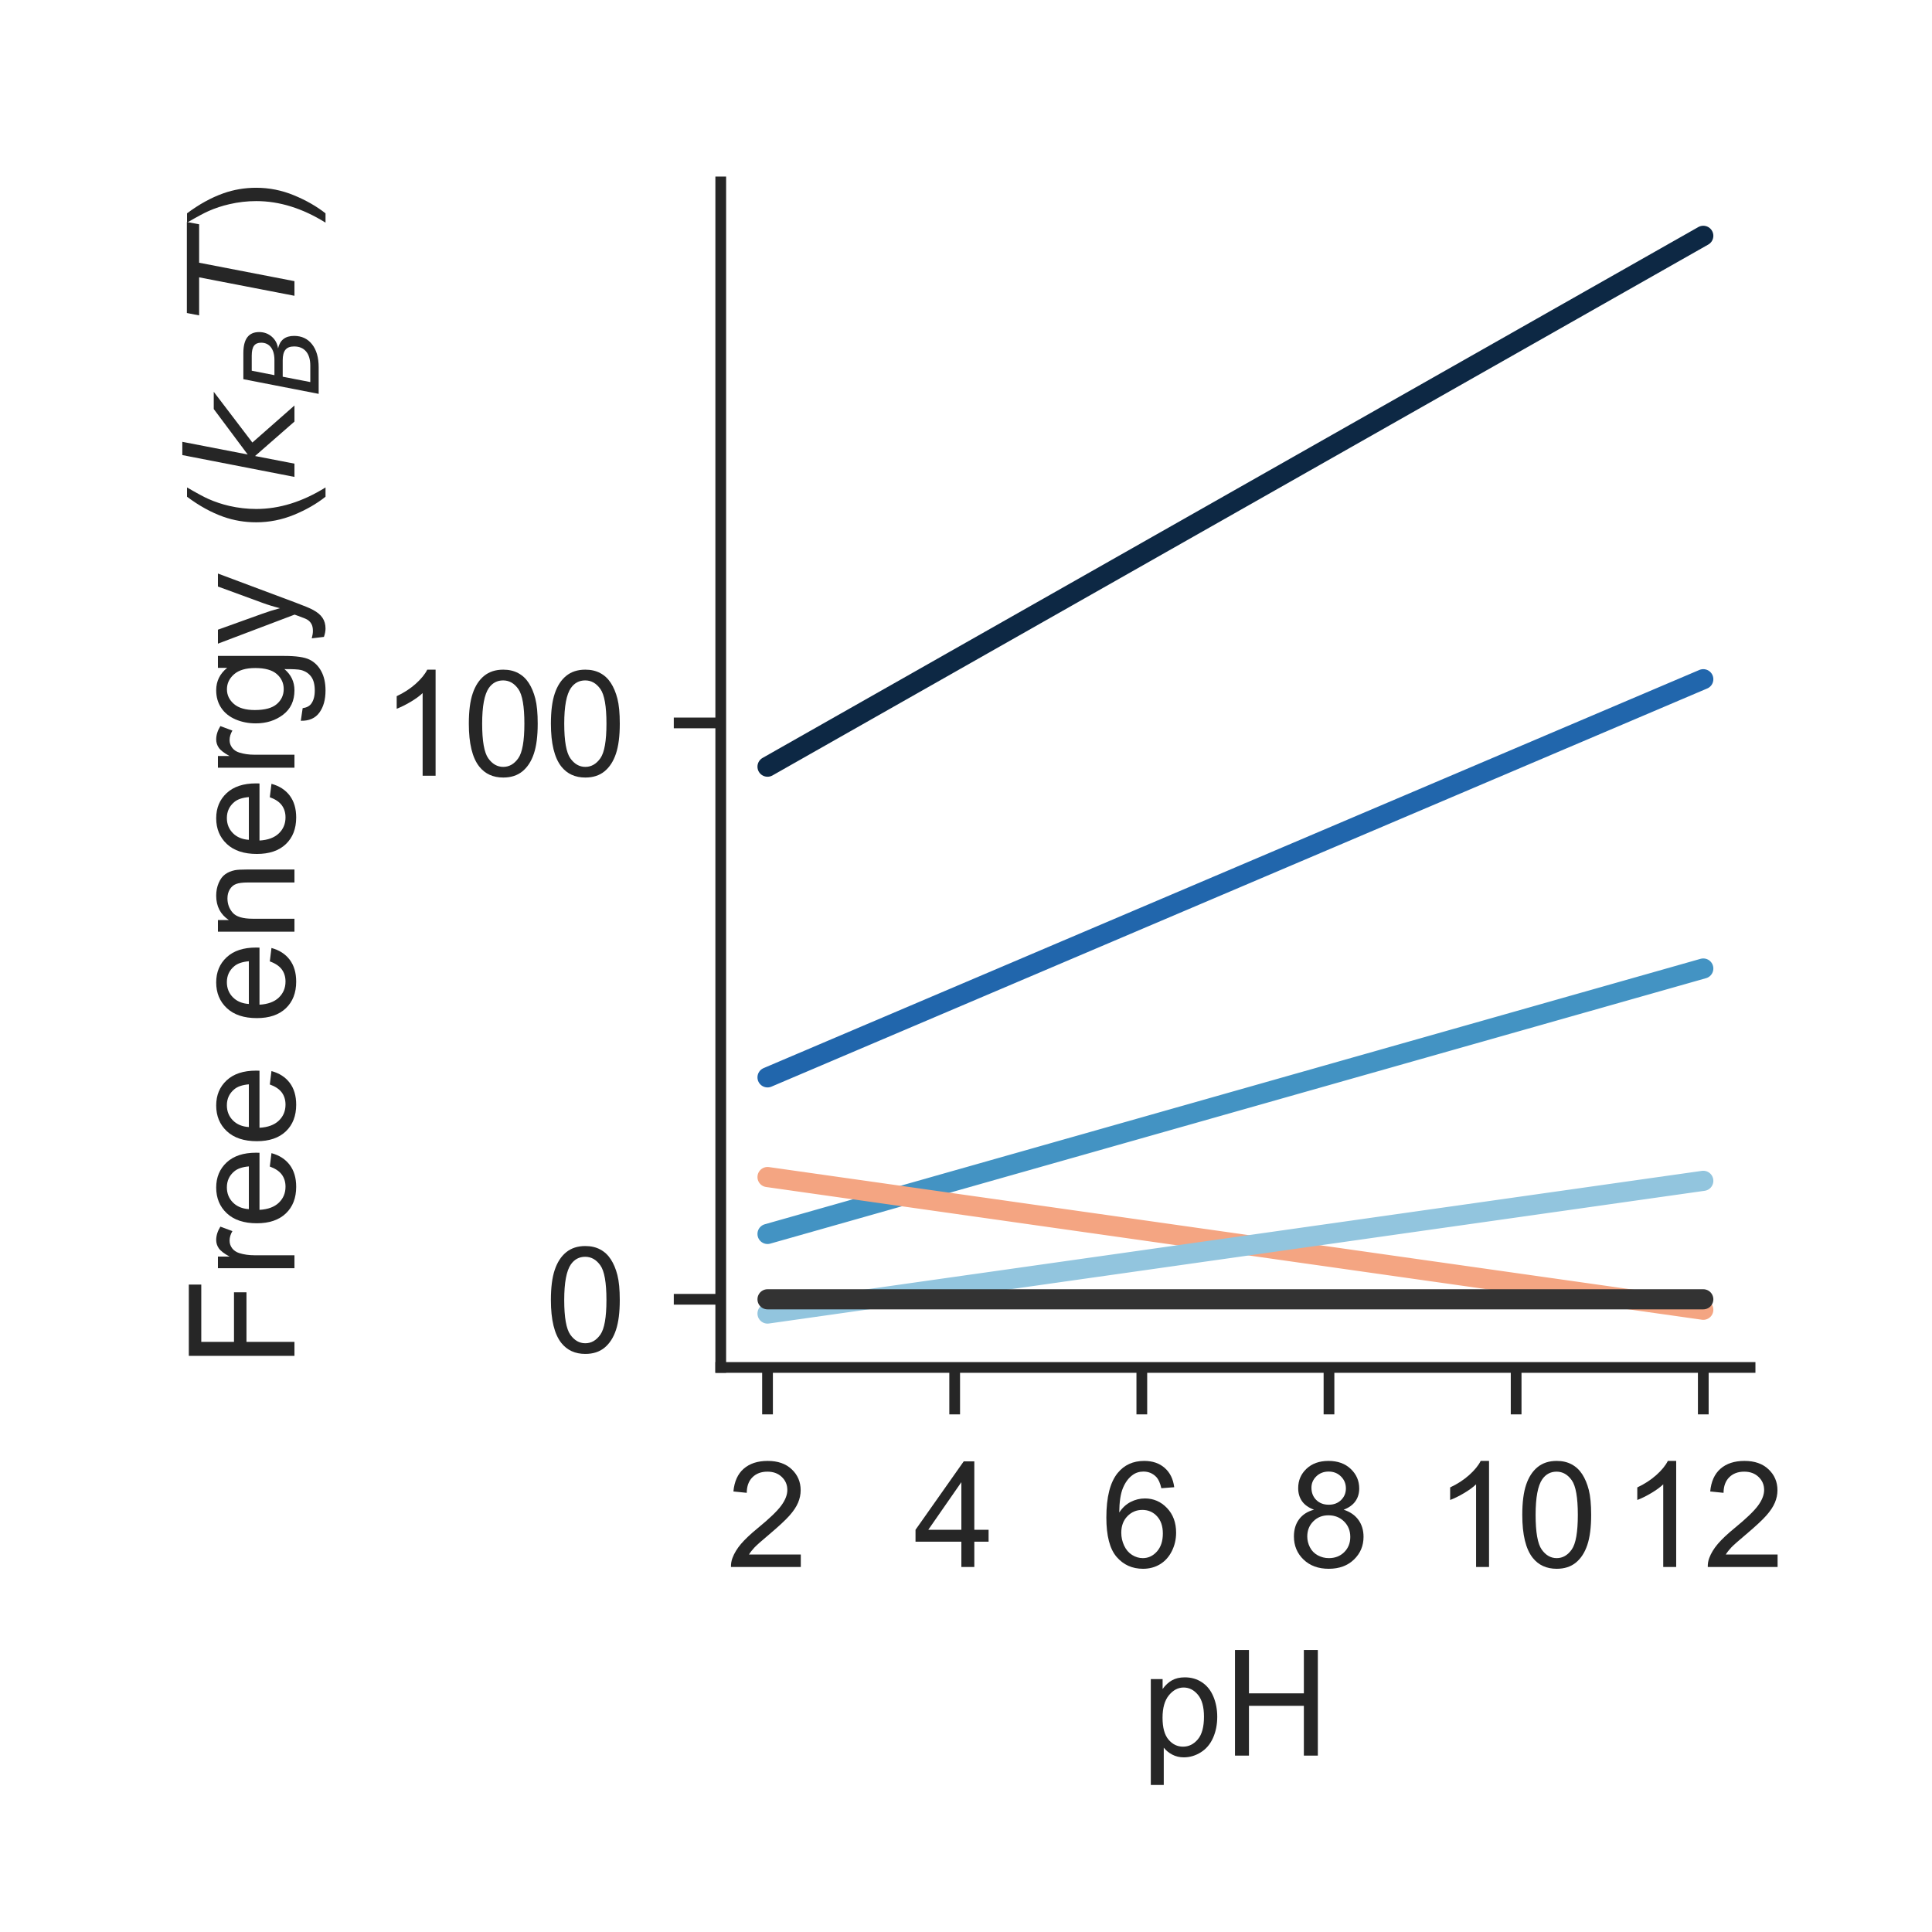 <?xml version="1.0" encoding="utf-8" standalone="no"?>
<!DOCTYPE svg PUBLIC "-//W3C//DTD SVG 1.1//EN"
  "http://www.w3.org/Graphics/SVG/1.1/DTD/svg11.dtd">
<!-- Created with matplotlib (http://matplotlib.org/) -->
<svg height="144pt" version="1.1" viewBox="0 0 144 144" width="144pt" xmlns="http://www.w3.org/2000/svg" xmlns:xlink="http://www.w3.org/1999/xlink">
 <defs>
  <style type="text/css">
*{stroke-linecap:butt;stroke-linejoin:round;}
  </style>
 </defs>
 <g id="figure_1">
  <g id="patch_1">
   <path d="M 0 144 
L 144 144 
L 144 0 
L 0 0 
z
" style="fill:#ffffff;"/>
  </g>
  <g id="axes_1">
   <g id="patch_2">
    <path d="M 53.72 101.92 
L 130.44 101.92 
L 130.44 13.56 
L 53.72 13.56 
z
" style="fill:#ffffff;"/>
   </g>
   <g id="matplotlib.axis_1">
    <g id="xtick_1">
     <g id="line2d_1">
      <defs>
       <path d="M 0 0 
L 0 3.5 
" id="mcc2af1c28d" style="stroke:#262626;stroke-width:0.8;"/>
      </defs>
      <g>
       <use style="fill:#262626;stroke:#262626;stroke-width:0.8;" x="57.207" xlink:href="#mcc2af1c28d" y="101.92"/>
      </g>
     </g>
     <g id="text_1">
      <!-- 2 -->
      <defs>
       <path d="M 50.344 8.453 
L 50.344 0 
L 3.031 0 
Q 2.938 3.172 4.047 6.109 
Q 5.859 10.938 9.828 15.625 
Q 13.812 20.312 21.344 26.469 
Q 33.016 36.031 37.109 41.625 
Q 41.219 47.219 41.219 52.203 
Q 41.219 57.422 37.469 61 
Q 33.734 64.594 27.734 64.594 
Q 21.391 64.594 17.578 60.781 
Q 13.766 56.984 13.719 50.25 
L 4.688 51.172 
Q 5.609 61.281 11.656 66.578 
Q 17.719 71.875 27.938 71.875 
Q 38.234 71.875 44.234 66.156 
Q 50.25 60.453 50.25 52 
Q 50.25 47.703 48.484 43.547 
Q 46.734 39.406 42.656 34.812 
Q 38.578 30.219 29.109 22.219 
Q 21.188 15.578 18.938 13.203 
Q 16.703 10.844 15.234 8.453 
z
" id="ArialMT-32"/>
      </defs>
      <g style="fill:#262626;" transform="translate(54.149 116.794)scale(0.11 -0.11)">
       <use xlink:href="#ArialMT-32"/>
      </g>
     </g>
    </g>
    <g id="xtick_2">
     <g id="line2d_2">
      <g>
       <use style="fill:#262626;stroke:#262626;stroke-width:0.8;" x="71.156" xlink:href="#mcc2af1c28d" y="101.92"/>
      </g>
     </g>
     <g id="text_2">
      <!-- 4 -->
      <defs>
       <path d="M 32.328 0 
L 32.328 17.141 
L 1.266 17.141 
L 1.266 25.203 
L 33.938 71.578 
L 41.109 71.578 
L 41.109 25.203 
L 50.781 25.203 
L 50.781 17.141 
L 41.109 17.141 
L 41.109 0 
z
M 32.328 25.203 
L 32.328 57.469 
L 9.906 25.203 
z
" id="ArialMT-34"/>
      </defs>
      <g style="fill:#262626;" transform="translate(68.098 116.794)scale(0.11 -0.11)">
       <use xlink:href="#ArialMT-34"/>
      </g>
     </g>
    </g>
    <g id="xtick_3">
     <g id="line2d_3">
      <g>
       <use style="fill:#262626;stroke:#262626;stroke-width:0.8;" x="85.105" xlink:href="#mcc2af1c28d" y="101.92"/>
      </g>
     </g>
     <g id="text_3">
      <!-- 6 -->
      <defs>
       <path d="M 49.75 54.047 
L 41.016 53.375 
Q 39.844 58.547 37.703 60.891 
Q 34.125 64.656 28.906 64.656 
Q 24.703 64.656 21.531 62.312 
Q 17.391 59.281 14.984 53.469 
Q 12.594 47.656 12.5 36.922 
Q 15.672 41.75 20.266 44.094 
Q 24.859 46.438 29.891 46.438 
Q 38.672 46.438 44.844 39.969 
Q 51.031 33.5 51.031 23.25 
Q 51.031 16.5 48.125 10.719 
Q 45.219 4.938 40.141 1.859 
Q 35.062 -1.219 28.609 -1.219 
Q 17.625 -1.219 10.688 6.859 
Q 3.766 14.938 3.766 33.5 
Q 3.766 54.25 11.422 63.672 
Q 18.109 71.875 29.438 71.875 
Q 37.891 71.875 43.281 67.141 
Q 48.688 62.406 49.75 54.047 
z
M 13.875 23.188 
Q 13.875 18.656 15.797 14.5 
Q 17.719 10.359 21.188 8.172 
Q 24.656 6 28.469 6 
Q 34.031 6 38.031 10.484 
Q 42.047 14.984 42.047 22.703 
Q 42.047 30.125 38.078 34.391 
Q 34.125 38.672 28.125 38.672 
Q 22.172 38.672 18.016 34.391 
Q 13.875 30.125 13.875 23.188 
z
" id="ArialMT-36"/>
      </defs>
      <g style="fill:#262626;" transform="translate(82.047 116.794)scale(0.11 -0.11)">
       <use xlink:href="#ArialMT-36"/>
      </g>
     </g>
    </g>
    <g id="xtick_4">
     <g id="line2d_4">
      <g>
       <use style="fill:#262626;stroke:#262626;stroke-width:0.8;" x="99.055" xlink:href="#mcc2af1c28d" y="101.92"/>
      </g>
     </g>
     <g id="text_4">
      <!-- 8 -->
      <defs>
       <path d="M 17.672 38.812 
Q 12.203 40.828 9.562 44.531 
Q 6.938 48.25 6.938 53.422 
Q 6.938 61.234 12.547 66.547 
Q 18.172 71.875 27.484 71.875 
Q 36.859 71.875 42.578 66.422 
Q 48.297 60.984 48.297 53.172 
Q 48.297 48.188 45.672 44.5 
Q 43.062 40.828 37.75 38.812 
Q 44.344 36.672 47.781 31.875 
Q 51.219 27.094 51.219 20.453 
Q 51.219 11.281 44.719 5.031 
Q 38.234 -1.219 27.641 -1.219 
Q 17.047 -1.219 10.547 5.047 
Q 4.047 11.328 4.047 20.703 
Q 4.047 27.688 7.594 32.391 
Q 11.141 37.109 17.672 38.812 
z
M 15.922 53.719 
Q 15.922 48.641 19.188 45.406 
Q 22.469 42.188 27.688 42.188 
Q 32.766 42.188 36.016 45.375 
Q 39.266 48.578 39.266 53.219 
Q 39.266 58.062 35.906 61.359 
Q 32.562 64.656 27.594 64.656 
Q 22.562 64.656 19.234 61.422 
Q 15.922 58.203 15.922 53.719 
z
M 13.094 20.656 
Q 13.094 16.891 14.875 13.375 
Q 16.656 9.859 20.172 7.922 
Q 23.688 6 27.734 6 
Q 34.031 6 38.125 10.047 
Q 42.234 14.109 42.234 20.359 
Q 42.234 26.703 38.016 30.859 
Q 33.797 35.016 27.438 35.016 
Q 21.234 35.016 17.156 30.906 
Q 13.094 26.812 13.094 20.656 
z
" id="ArialMT-38"/>
      </defs>
      <g style="fill:#262626;" transform="translate(95.996 116.794)scale(0.11 -0.11)">
       <use xlink:href="#ArialMT-38"/>
      </g>
     </g>
    </g>
    <g id="xtick_5">
     <g id="line2d_5">
      <g>
       <use style="fill:#262626;stroke:#262626;stroke-width:0.8;" x="113.004" xlink:href="#mcc2af1c28d" y="101.92"/>
      </g>
     </g>
     <g id="text_5">
      <!-- 10 -->
      <defs>
       <path d="M 37.25 0 
L 28.469 0 
L 28.469 56 
Q 25.297 52.984 20.141 49.953 
Q 14.984 46.922 10.891 45.406 
L 10.891 53.906 
Q 18.266 57.375 23.781 62.297 
Q 29.297 67.234 31.594 71.875 
L 37.25 71.875 
z
" id="ArialMT-31"/>
       <path d="M 4.156 35.297 
Q 4.156 48 6.766 55.734 
Q 9.375 63.484 14.516 67.672 
Q 19.672 71.875 27.484 71.875 
Q 33.25 71.875 37.594 69.547 
Q 41.938 67.234 44.766 62.859 
Q 47.609 58.5 49.219 52.219 
Q 50.828 45.953 50.828 35.297 
Q 50.828 22.703 48.234 14.969 
Q 45.656 7.234 40.5 3 
Q 35.359 -1.219 27.484 -1.219 
Q 17.141 -1.219 11.234 6.203 
Q 4.156 15.141 4.156 35.297 
z
M 13.188 35.297 
Q 13.188 17.672 17.312 11.828 
Q 21.438 6 27.484 6 
Q 33.547 6 37.672 11.859 
Q 41.797 17.719 41.797 35.297 
Q 41.797 52.984 37.672 58.781 
Q 33.547 64.594 27.391 64.594 
Q 21.344 64.594 17.719 59.469 
Q 13.188 52.938 13.188 35.297 
z
" id="ArialMT-30"/>
      </defs>
      <g style="fill:#262626;" transform="translate(106.887 116.794)scale(0.11 -0.11)">
       <use xlink:href="#ArialMT-31"/>
       <use x="55.615" xlink:href="#ArialMT-30"/>
      </g>
     </g>
    </g>
    <g id="xtick_6">
     <g id="line2d_6">
      <g>
       <use style="fill:#262626;stroke:#262626;stroke-width:0.8;" x="126.953" xlink:href="#mcc2af1c28d" y="101.92"/>
      </g>
     </g>
     <g id="text_6">
      <!-- 12 -->
      <g style="fill:#262626;" transform="translate(120.836 116.794)scale(0.11 -0.11)">
       <use xlink:href="#ArialMT-31"/>
       <use x="55.615" xlink:href="#ArialMT-32"/>
      </g>
     </g>
    </g>
    <g id="text_7">
     <!-- pH -->
     <defs>
      <path d="M 6.594 -19.875 
L 6.594 51.859 
L 14.594 51.859 
L 14.594 45.125 
Q 17.438 49.078 21 51.047 
Q 24.562 53.031 29.641 53.031 
Q 36.281 53.031 41.359 49.609 
Q 46.438 46.188 49.016 39.953 
Q 51.609 33.734 51.609 26.312 
Q 51.609 18.359 48.75 11.984 
Q 45.906 5.609 40.453 2.219 
Q 35.016 -1.172 29 -1.172 
Q 24.609 -1.172 21.109 0.688 
Q 17.625 2.547 15.375 5.375 
L 15.375 -19.875 
z
M 14.547 25.641 
Q 14.547 15.625 18.594 10.844 
Q 22.656 6.062 28.422 6.062 
Q 34.281 6.062 38.453 11.016 
Q 42.625 15.969 42.625 26.375 
Q 42.625 36.281 38.547 41.203 
Q 34.469 46.141 28.812 46.141 
Q 23.188 46.141 18.859 40.891 
Q 14.547 35.641 14.547 25.641 
z
" id="ArialMT-70"/>
      <path d="M 8.016 0 
L 8.016 71.578 
L 17.484 71.578 
L 17.484 42.188 
L 54.688 42.188 
L 54.688 71.578 
L 64.156 71.578 
L 64.156 0 
L 54.688 0 
L 54.688 33.734 
L 17.484 33.734 
L 17.484 0 
z
" id="ArialMT-48"/>
     </defs>
     <g style="fill:#262626;" transform="translate(85.049 130.853)scale(0.11 -0.11)">
      <use xlink:href="#ArialMT-70"/>
      <use x="55.615" xlink:href="#ArialMT-48"/>
     </g>
    </g>
   </g>
   <g id="matplotlib.axis_2">
    <g id="ytick_1">
     <g id="line2d_7">
      <defs>
       <path d="M 0 0 
L -3.5 0 
" id="ma9d6d7f1a0" style="stroke:#262626;stroke-width:0.8;"/>
      </defs>
      <g>
       <use style="fill:#262626;stroke:#262626;stroke-width:0.8;" x="53.72" xlink:href="#ma9d6d7f1a0" y="96.842"/>
      </g>
     </g>
     <g id="text_8">
      <!-- 0 -->
      <g style="fill:#262626;" transform="translate(40.603 100.779)scale(0.11 -0.11)">
       <use xlink:href="#ArialMT-30"/>
      </g>
     </g>
    </g>
    <g id="ytick_2">
     <g id="line2d_8">
      <g>
       <use style="fill:#262626;stroke:#262626;stroke-width:0.8;" x="53.72" xlink:href="#ma9d6d7f1a0" y="53.883"/>
      </g>
     </g>
     <g id="text_9">
      <!-- 100 -->
      <g style="fill:#262626;" transform="translate(28.369 57.819)scale(0.11 -0.11)">
       <use xlink:href="#ArialMT-31"/>
       <use x="55.615" xlink:href="#ArialMT-30"/>
       <use x="111.23" xlink:href="#ArialMT-30"/>
      </g>
     </g>
    </g>
    <g id="text_10">
     <!-- Free energy ($k_B T$) -->
     <defs>
      <path d="M 8.203 0 
L 8.203 71.578 
L 56.5 71.578 
L 56.5 63.141 
L 17.672 63.141 
L 17.672 40.969 
L 51.266 40.969 
L 51.266 32.516 
L 17.672 32.516 
L 17.672 0 
z
" id="ArialMT-46"/>
      <path d="M 6.5 0 
L 6.5 51.859 
L 14.406 51.859 
L 14.406 44 
Q 17.438 49.516 20 51.266 
Q 22.562 53.031 25.641 53.031 
Q 30.078 53.031 34.672 50.203 
L 31.641 42.047 
Q 28.422 43.953 25.203 43.953 
Q 22.312 43.953 20.016 42.219 
Q 17.719 40.484 16.75 37.406 
Q 15.281 32.719 15.281 27.156 
L 15.281 0 
z
" id="ArialMT-72"/>
      <path d="M 42.094 16.703 
L 51.172 15.578 
Q 49.031 7.625 43.219 3.219 
Q 37.406 -1.172 28.375 -1.172 
Q 17 -1.172 10.328 5.828 
Q 3.656 12.844 3.656 25.484 
Q 3.656 38.578 10.391 45.797 
Q 17.141 53.031 27.875 53.031 
Q 38.281 53.031 44.875 45.953 
Q 51.469 38.875 51.469 26.031 
Q 51.469 25.25 51.422 23.688 
L 12.75 23.688 
Q 13.234 15.141 17.578 10.594 
Q 21.922 6.062 28.422 6.062 
Q 33.25 6.062 36.672 8.594 
Q 40.094 11.141 42.094 16.703 
z
M 13.234 30.906 
L 42.188 30.906 
Q 41.609 37.453 38.875 40.719 
Q 34.672 45.797 27.984 45.797 
Q 21.922 45.797 17.797 41.75 
Q 13.672 37.703 13.234 30.906 
z
" id="ArialMT-65"/>
      <path id="ArialMT-20"/>
      <path d="M 6.594 0 
L 6.594 51.859 
L 14.5 51.859 
L 14.5 44.484 
Q 20.219 53.031 31 53.031 
Q 35.688 53.031 39.625 51.344 
Q 43.562 49.656 45.516 46.922 
Q 47.469 44.188 48.25 40.438 
Q 48.734 37.984 48.734 31.891 
L 48.734 0 
L 39.938 0 
L 39.938 31.547 
Q 39.938 36.922 38.906 39.578 
Q 37.891 42.234 35.281 43.812 
Q 32.672 45.406 29.156 45.406 
Q 23.531 45.406 19.453 41.844 
Q 15.375 38.281 15.375 28.328 
L 15.375 0 
z
" id="ArialMT-6e"/>
      <path d="M 4.984 -4.297 
L 13.531 -5.562 
Q 14.062 -9.516 16.5 -11.328 
Q 19.781 -13.766 25.438 -13.766 
Q 31.547 -13.766 34.859 -11.328 
Q 38.188 -8.891 39.359 -4.5 
Q 40.047 -1.812 39.984 6.781 
Q 34.234 0 25.641 0 
Q 14.938 0 9.078 7.719 
Q 3.219 15.438 3.219 26.219 
Q 3.219 33.641 5.906 39.906 
Q 8.594 46.188 13.688 49.609 
Q 18.797 53.031 25.688 53.031 
Q 34.859 53.031 40.828 45.609 
L 40.828 51.859 
L 48.922 51.859 
L 48.922 7.031 
Q 48.922 -5.078 46.453 -10.125 
Q 44 -15.188 38.641 -18.109 
Q 33.297 -21.047 25.484 -21.047 
Q 16.219 -21.047 10.5 -16.875 
Q 4.781 -12.703 4.984 -4.297 
z
M 12.25 26.859 
Q 12.25 16.656 16.297 11.969 
Q 20.359 7.281 26.469 7.281 
Q 32.516 7.281 36.609 11.938 
Q 40.719 16.609 40.719 26.562 
Q 40.719 36.078 36.5 40.906 
Q 32.281 45.75 26.312 45.75 
Q 20.453 45.75 16.344 40.984 
Q 12.25 36.234 12.25 26.859 
z
" id="ArialMT-67"/>
      <path d="M 6.203 -19.969 
L 5.219 -11.719 
Q 8.109 -12.5 10.25 -12.5 
Q 13.188 -12.5 14.938 -11.516 
Q 16.703 -10.547 17.828 -8.797 
Q 18.656 -7.469 20.516 -2.25 
Q 20.75 -1.516 21.297 -0.094 
L 1.609 51.859 
L 11.078 51.859 
L 21.875 21.828 
Q 23.969 16.109 25.641 9.812 
Q 27.156 15.875 29.25 21.625 
L 40.328 51.859 
L 49.125 51.859 
L 29.391 -0.875 
Q 26.219 -9.422 24.469 -12.641 
Q 22.125 -17 19.094 -19.016 
Q 16.062 -21.047 11.859 -21.047 
Q 9.328 -21.047 6.203 -19.969 
z
" id="ArialMT-79"/>
      <path d="M 23.391 -21.047 
Q 16.109 -11.859 11.078 0.438 
Q 6.062 12.75 6.062 25.922 
Q 6.062 37.547 9.812 48.188 
Q 14.203 60.547 23.391 72.797 
L 29.688 72.797 
Q 23.781 62.641 21.875 58.297 
Q 18.891 51.562 17.188 44.234 
Q 15.094 35.109 15.094 25.875 
Q 15.094 2.391 29.688 -21.047 
z
" id="ArialMT-28"/>
      <path d="M 18.312 75.984 
L 27.297 75.984 
L 18.703 31.688 
L 49.516 54.688 
L 61.188 54.688 
L 26.812 28.516 
L 51.906 0 
L 41.016 0 
L 17.672 26.703 
L 12.5 0 
L 3.516 0 
z
" id="DejaVuSans-Oblique-6b"/>
      <path d="M 16.891 72.906 
L 42.094 72.906 
Q 52.344 72.906 57.422 69.094 
Q 62.5 65.281 62.5 57.625 
Q 62.5 50.594 58.125 45.484 
Q 53.766 40.375 46.688 39.312 
Q 52.734 37.938 55.766 34.078 
Q 58.797 30.219 58.797 23.781 
Q 58.797 12.797 50.656 6.391 
Q 42.531 0 28.422 0 
L 2.688 0 
z
M 19.281 34.812 
L 14.109 8.109 
L 29.984 8.109 
Q 38.922 8.109 43.75 12.203 
Q 48.578 16.312 48.578 23.781 
Q 48.578 29.547 45.375 32.172 
Q 42.188 34.812 35.109 34.812 
z
M 25.094 64.797 
L 20.797 42.828 
L 35.5 42.828 
Q 43.359 42.828 47.781 46.234 
Q 52.203 49.656 52.203 55.719 
Q 52.203 60.453 49.219 62.625 
Q 46.234 64.797 39.703 64.797 
z
" id="DejaVuSans-Oblique-42"/>
      <path d="M 5.906 72.906 
L 67.578 72.906 
L 66.016 64.594 
L 39.984 64.594 
L 27.484 0 
L 17.578 0 
L 30.078 64.594 
L 4.297 64.594 
z
" id="DejaVuSans-Oblique-54"/>
      <path d="M 12.359 -21.047 
L 6.062 -21.047 
Q 20.656 2.391 20.656 25.875 
Q 20.656 35.062 18.562 44.094 
Q 16.891 51.422 13.922 58.156 
Q 12.016 62.547 6.062 72.797 
L 12.359 72.797 
Q 21.531 60.547 25.922 48.188 
Q 29.688 37.547 29.688 25.922 
Q 29.688 12.75 24.625 0.438 
Q 19.578 -11.859 12.359 -21.047 
z
" id="ArialMT-29"/>
     </defs>
     <g style="fill:#262626;" transform="translate(21.949 101.96)rotate(-90)scale(0.11 -0.11)">
      <use transform="translate(0 0.016)" xlink:href="#ArialMT-46"/>
      <use transform="translate(61.084 0.016)" xlink:href="#ArialMT-72"/>
      <use transform="translate(94.385 0.016)" xlink:href="#ArialMT-65"/>
      <use transform="translate(150 0.016)" xlink:href="#ArialMT-65"/>
      <use transform="translate(205.615 0.016)" xlink:href="#ArialMT-20"/>
      <use transform="translate(233.398 0.016)" xlink:href="#ArialMT-65"/>
      <use transform="translate(289.014 0.016)" xlink:href="#ArialMT-6e"/>
      <use transform="translate(344.629 0.016)" xlink:href="#ArialMT-65"/>
      <use transform="translate(400.244 0.016)" xlink:href="#ArialMT-72"/>
      <use transform="translate(433.545 0.016)" xlink:href="#ArialMT-67"/>
      <use transform="translate(489.16 0.016)" xlink:href="#ArialMT-79"/>
      <use transform="translate(539.16 0.016)" xlink:href="#ArialMT-20"/>
      <use transform="translate(566.943 0.016)" xlink:href="#ArialMT-28"/>
      <use transform="translate(600.244 0.016)" xlink:href="#DejaVuSans-Oblique-6b"/>
      <use transform="translate(658.154 -16.391)scale(0.7)" xlink:href="#DejaVuSans-Oblique-42"/>
      <use transform="translate(708.911 0.016)" xlink:href="#DejaVuSans-Oblique-54"/>
      <use transform="translate(769.995 0.016)" xlink:href="#ArialMT-29"/>
     </g>
    </g>
   </g>
   <g id="patch_3">
    <path d="M 53.72 101.92 
L 53.72 13.56 
" style="fill:none;stroke:#262626;stroke-linecap:square;stroke-linejoin:miter;stroke-width:0.8;"/>
   </g>
   <g id="patch_4">
    <path d="M 53.72 101.92 
L 130.44 101.92 
" style="fill:none;stroke:#262626;stroke-linecap:square;stroke-linejoin:miter;stroke-width:0.8;"/>
   </g>
   <g id="line2d_9">
    <path clip-path="url(#p5753b8d84d)" d="M 57.207 57.144 
L 57.905 56.748 
L 58.602 56.352 
L 59.3 55.957 
L 59.997 55.561 
L 60.695 55.165 
L 61.392 54.77 
L 62.089 54.374 
L 62.787 53.978 
L 63.484 53.583 
L 64.182 53.187 
L 64.879 52.791 
L 65.577 52.396 
L 66.274 52 
L 66.972 51.604 
L 67.669 51.209 
L 68.367 50.813 
L 69.064 50.417 
L 69.761 50.022 
L 70.459 49.626 
L 71.156 49.23 
L 71.854 48.835 
L 72.551 48.439 
L 73.249 48.043 
L 73.946 47.648 
L 74.644 47.252 
L 75.341 46.856 
L 76.039 46.461 
L 76.736 46.065 
L 77.433 45.669 
L 78.131 45.274 
L 78.828 44.878 
L 79.526 44.482 
L 80.223 44.087 
L 80.921 43.691 
L 81.618 43.295 
L 82.316 42.9 
L 83.013 42.504 
L 83.711 42.108 
L 84.408 41.713 
L 85.105 41.317 
L 85.803 40.921 
L 86.5 40.525 
L 87.198 40.13 
L 87.895 39.734 
L 88.593 39.338 
L 89.29 38.943 
L 89.988 38.547 
L 90.685 38.151 
L 91.383 37.756 
L 92.08 37.36 
L 92.777 36.964 
L 93.475 36.569 
L 94.172 36.173 
L 94.87 35.777 
L 95.567 35.382 
L 96.265 34.986 
L 96.962 34.59 
L 97.66 34.195 
L 98.357 33.799 
L 99.055 33.403 
L 99.752 33.008 
L 100.449 32.612 
L 101.147 32.216 
L 101.844 31.821 
L 102.542 31.425 
L 103.239 31.029 
L 103.937 30.634 
L 104.634 30.238 
L 105.332 29.842 
L 106.029 29.447 
L 106.727 29.051 
L 107.424 28.655 
L 108.121 28.26 
L 108.819 27.864 
L 109.516 27.468 
L 110.214 27.073 
L 110.911 26.677 
L 111.609 26.281 
L 112.306 25.886 
L 113.004 25.49 
L 113.701 25.094 
L 114.399 24.699 
L 115.096 24.303 
L 115.793 23.907 
L 116.491 23.511 
L 117.188 23.116 
L 117.886 22.72 
L 118.583 22.324 
L 119.281 21.929 
L 119.978 21.533 
L 120.676 21.137 
L 121.373 20.742 
L 122.071 20.346 
L 122.768 19.95 
L 123.465 19.555 
L 124.163 19.159 
L 124.86 18.763 
L 125.558 18.368 
L 126.255 17.972 
L 126.953 17.576 
" style="fill:none;stroke:#0d2844;stroke-linecap:round;stroke-width:1.5;"/>
   </g>
   <g id="line2d_10">
    <path clip-path="url(#p5753b8d84d)" d="M 57.207 80.301 
L 57.905 80.004 
L 58.602 79.707 
L 59.3 79.41 
L 59.997 79.114 
L 60.695 78.817 
L 61.392 78.52 
L 62.089 78.223 
L 62.787 77.927 
L 63.484 77.63 
L 64.182 77.333 
L 64.879 77.036 
L 65.577 76.74 
L 66.274 76.443 
L 66.972 76.146 
L 67.669 75.849 
L 68.367 75.553 
L 69.064 75.256 
L 69.761 74.959 
L 70.459 74.662 
L 71.156 74.366 
L 71.854 74.069 
L 72.551 73.772 
L 73.249 73.475 
L 73.946 73.179 
L 74.644 72.882 
L 75.341 72.585 
L 76.039 72.288 
L 76.736 71.992 
L 77.433 71.695 
L 78.131 71.398 
L 78.828 71.101 
L 79.526 70.804 
L 80.223 70.508 
L 80.921 70.211 
L 81.618 69.914 
L 82.316 69.617 
L 83.013 69.321 
L 83.711 69.024 
L 84.408 68.727 
L 85.105 68.43 
L 85.803 68.134 
L 86.5 67.837 
L 87.198 67.54 
L 87.895 67.243 
L 88.593 66.947 
L 89.29 66.65 
L 89.988 66.353 
L 90.685 66.056 
L 91.383 65.76 
L 92.08 65.463 
L 92.777 65.166 
L 93.475 64.869 
L 94.172 64.573 
L 94.87 64.276 
L 95.567 63.979 
L 96.265 63.682 
L 96.962 63.386 
L 97.66 63.089 
L 98.357 62.792 
L 99.055 62.495 
L 99.752 62.199 
L 100.449 61.902 
L 101.147 61.605 
L 101.844 61.308 
L 102.542 61.012 
L 103.239 60.715 
L 103.937 60.418 
L 104.634 60.121 
L 105.332 59.825 
L 106.029 59.528 
L 106.727 59.231 
L 107.424 58.934 
L 108.121 58.637 
L 108.819 58.341 
L 109.516 58.044 
L 110.214 57.747 
L 110.911 57.45 
L 111.609 57.154 
L 112.306 56.857 
L 113.004 56.56 
L 113.701 56.263 
L 114.399 55.967 
L 115.096 55.67 
L 115.793 55.373 
L 116.491 55.076 
L 117.188 54.78 
L 117.886 54.483 
L 118.583 54.186 
L 119.281 53.889 
L 119.978 53.593 
L 120.676 53.296 
L 121.373 52.999 
L 122.071 52.702 
L 122.768 52.406 
L 123.465 52.109 
L 124.163 51.812 
L 124.86 51.515 
L 125.558 51.219 
L 126.255 50.922 
L 126.953 50.625 
" style="fill:none;stroke:#2166ac;stroke-linecap:round;stroke-width:1.5;"/>
   </g>
   <g id="line2d_11">
    <path clip-path="url(#p5753b8d84d)" d="M 57.207 91.971 
L 57.905 91.773 
L 58.602 91.576 
L 59.3 91.378 
L 59.997 91.18 
L 60.695 90.982 
L 61.392 90.784 
L 62.089 90.586 
L 62.787 90.389 
L 63.484 90.191 
L 64.182 89.993 
L 64.879 89.795 
L 65.577 89.597 
L 66.274 89.399 
L 66.972 89.201 
L 67.669 89.004 
L 68.367 88.806 
L 69.064 88.608 
L 69.761 88.41 
L 70.459 88.212 
L 71.156 88.014 
L 71.854 87.817 
L 72.551 87.619 
L 73.249 87.421 
L 73.946 87.223 
L 74.644 87.025 
L 75.341 86.827 
L 76.039 86.63 
L 76.736 86.432 
L 77.433 86.234 
L 78.131 86.036 
L 78.828 85.838 
L 79.526 85.64 
L 80.223 85.443 
L 80.921 85.245 
L 81.618 85.047 
L 82.316 84.849 
L 83.013 84.651 
L 83.711 84.453 
L 84.408 84.256 
L 85.105 84.058 
L 85.803 83.86 
L 86.5 83.662 
L 87.198 83.464 
L 87.895 83.266 
L 88.593 83.069 
L 89.29 82.871 
L 89.988 82.673 
L 90.685 82.475 
L 91.383 82.277 
L 92.08 82.079 
L 92.777 81.882 
L 93.475 81.684 
L 94.172 81.486 
L 94.87 81.288 
L 95.567 81.09 
L 96.265 80.892 
L 96.962 80.694 
L 97.66 80.497 
L 98.357 80.299 
L 99.055 80.101 
L 99.752 79.903 
L 100.449 79.705 
L 101.147 79.507 
L 101.844 79.31 
L 102.542 79.112 
L 103.239 78.914 
L 103.937 78.716 
L 104.634 78.518 
L 105.332 78.32 
L 106.029 78.123 
L 106.727 77.925 
L 107.424 77.727 
L 108.121 77.529 
L 108.819 77.331 
L 109.516 77.133 
L 110.214 76.936 
L 110.911 76.738 
L 111.609 76.54 
L 112.306 76.342 
L 113.004 76.144 
L 113.701 75.946 
L 114.399 75.749 
L 115.096 75.551 
L 115.793 75.353 
L 116.491 75.155 
L 117.188 74.957 
L 117.886 74.759 
L 118.583 74.562 
L 119.281 74.364 
L 119.978 74.166 
L 120.676 73.968 
L 121.373 73.77 
L 122.071 73.572 
L 122.768 73.375 
L 123.465 73.177 
L 124.163 72.979 
L 124.86 72.781 
L 125.558 72.583 
L 126.255 72.385 
L 126.953 72.187 
" style="fill:none;stroke:#4393c3;stroke-linecap:round;stroke-width:1.5;"/>
   </g>
   <g id="line2d_12">
    <path clip-path="url(#p5753b8d84d)" d="M 57.207 87.73 
L 57.905 87.829 
L 58.602 87.928 
L 59.3 88.027 
L 59.997 88.126 
L 60.695 88.225 
L 61.392 88.324 
L 62.089 88.423 
L 62.787 88.522 
L 63.484 88.621 
L 64.182 88.719 
L 64.879 88.818 
L 65.577 88.917 
L 66.274 89.016 
L 66.972 89.115 
L 67.669 89.214 
L 68.367 89.313 
L 69.064 89.412 
L 69.761 89.511 
L 70.459 89.61 
L 71.156 89.709 
L 71.854 89.808 
L 72.551 89.907 
L 73.249 90.005 
L 73.946 90.104 
L 74.644 90.203 
L 75.341 90.302 
L 76.039 90.401 
L 76.736 90.5 
L 77.433 90.599 
L 78.131 90.698 
L 78.828 90.797 
L 79.526 90.896 
L 80.223 90.995 
L 80.921 91.094 
L 81.618 91.192 
L 82.316 91.291 
L 83.013 91.39 
L 83.711 91.489 
L 84.408 91.588 
L 85.105 91.687 
L 85.803 91.786 
L 86.5 91.885 
L 87.198 91.984 
L 87.895 92.083 
L 88.593 92.182 
L 89.29 92.281 
L 89.988 92.379 
L 90.685 92.478 
L 91.383 92.577 
L 92.08 92.676 
L 92.777 92.775 
L 93.475 92.874 
L 94.172 92.973 
L 94.87 93.072 
L 95.567 93.171 
L 96.265 93.27 
L 96.962 93.369 
L 97.66 93.468 
L 98.357 93.566 
L 99.055 93.665 
L 99.752 93.764 
L 100.449 93.863 
L 101.147 93.962 
L 101.844 94.061 
L 102.542 94.16 
L 103.239 94.259 
L 103.937 94.358 
L 104.634 94.457 
L 105.332 94.556 
L 106.029 94.655 
L 106.727 94.754 
L 107.424 94.852 
L 108.121 94.951 
L 108.819 95.05 
L 109.516 95.149 
L 110.214 95.248 
L 110.911 95.347 
L 111.609 95.446 
L 112.306 95.545 
L 113.004 95.644 
L 113.701 95.743 
L 114.399 95.842 
L 115.096 95.941 
L 115.793 96.039 
L 116.491 96.138 
L 117.188 96.237 
L 117.886 96.336 
L 118.583 96.435 
L 119.281 96.534 
L 119.978 96.633 
L 120.676 96.732 
L 121.373 96.831 
L 122.071 96.93 
L 122.768 97.029 
L 123.465 97.128 
L 124.163 97.226 
L 124.86 97.325 
L 125.558 97.424 
L 126.255 97.523 
L 126.953 97.622 
" style="fill:none;stroke:#f4a582;stroke-linecap:round;stroke-width:1.5;"/>
   </g>
   <g id="line2d_13">
    <path clip-path="url(#p5753b8d84d)" d="M 57.207 97.904 
L 57.905 97.805 
L 58.602 97.706 
L 59.3 97.607 
L 59.997 97.508 
L 60.695 97.409 
L 61.392 97.31 
L 62.089 97.211 
L 62.787 97.112 
L 63.484 97.013 
L 64.182 96.914 
L 64.879 96.816 
L 65.577 96.717 
L 66.274 96.618 
L 66.972 96.519 
L 67.669 96.42 
L 68.367 96.321 
L 69.064 96.222 
L 69.761 96.123 
L 70.459 96.024 
L 71.156 95.925 
L 71.854 95.826 
L 72.551 95.727 
L 73.249 95.629 
L 73.946 95.53 
L 74.644 95.431 
L 75.341 95.332 
L 76.039 95.233 
L 76.736 95.134 
L 77.433 95.035 
L 78.131 94.936 
L 78.828 94.837 
L 79.526 94.738 
L 80.223 94.639 
L 80.921 94.54 
L 81.618 94.441 
L 82.316 94.343 
L 83.013 94.244 
L 83.711 94.145 
L 84.408 94.046 
L 85.105 93.947 
L 85.803 93.848 
L 86.5 93.749 
L 87.198 93.65 
L 87.895 93.551 
L 88.593 93.452 
L 89.29 93.353 
L 89.988 93.254 
L 90.685 93.156 
L 91.383 93.057 
L 92.08 92.958 
L 92.777 92.859 
L 93.475 92.76 
L 94.172 92.661 
L 94.87 92.562 
L 95.567 92.463 
L 96.265 92.364 
L 96.962 92.265 
L 97.66 92.166 
L 98.357 92.067 
L 99.055 91.969 
L 99.752 91.87 
L 100.449 91.771 
L 101.147 91.672 
L 101.844 91.573 
L 102.542 91.474 
L 103.239 91.375 
L 103.937 91.276 
L 104.634 91.177 
L 105.332 91.078 
L 106.029 90.979 
L 106.727 90.88 
L 107.424 90.781 
L 108.121 90.683 
L 108.819 90.584 
L 109.516 90.485 
L 110.214 90.386 
L 110.911 90.287 
L 111.609 90.188 
L 112.306 90.089 
L 113.004 89.99 
L 113.701 89.891 
L 114.399 89.792 
L 115.096 89.693 
L 115.793 89.594 
L 116.491 89.496 
L 117.188 89.397 
L 117.886 89.298 
L 118.583 89.199 
L 119.281 89.1 
L 119.978 89.001 
L 120.676 88.902 
L 121.373 88.803 
L 122.071 88.704 
L 122.768 88.605 
L 123.465 88.506 
L 124.163 88.407 
L 124.86 88.309 
L 125.558 88.21 
L 126.255 88.111 
L 126.953 88.012 
" style="fill:none;stroke:#92c5de;stroke-linecap:round;stroke-width:1.5;"/>
   </g>
   <g id="line2d_14">
    <path clip-path="url(#p5753b8d84d)" d="M 57.207 96.842 
L 57.905 96.842 
L 58.602 96.842 
L 59.3 96.842 
L 59.997 96.842 
L 60.695 96.842 
L 61.392 96.842 
L 62.089 96.842 
L 62.787 96.842 
L 63.484 96.842 
L 64.182 96.842 
L 64.879 96.842 
L 65.577 96.842 
L 66.274 96.842 
L 66.972 96.842 
L 67.669 96.842 
L 68.367 96.842 
L 69.064 96.842 
L 69.761 96.842 
L 70.459 96.842 
L 71.156 96.842 
L 71.854 96.842 
L 72.551 96.842 
L 73.249 96.842 
L 73.946 96.842 
L 74.644 96.842 
L 75.341 96.842 
L 76.039 96.842 
L 76.736 96.842 
L 77.433 96.842 
L 78.131 96.842 
L 78.828 96.842 
L 79.526 96.842 
L 80.223 96.842 
L 80.921 96.842 
L 81.618 96.842 
L 82.316 96.842 
L 83.013 96.842 
L 83.711 96.842 
L 84.408 96.842 
L 85.105 96.842 
L 85.803 96.842 
L 86.5 96.842 
L 87.198 96.842 
L 87.895 96.842 
L 88.593 96.842 
L 89.29 96.842 
L 89.988 96.842 
L 90.685 96.842 
L 91.383 96.842 
L 92.08 96.842 
L 92.777 96.842 
L 93.475 96.842 
L 94.172 96.842 
L 94.87 96.842 
L 95.567 96.842 
L 96.265 96.842 
L 96.962 96.842 
L 97.66 96.842 
L 98.357 96.842 
L 99.055 96.842 
L 99.752 96.842 
L 100.449 96.842 
L 101.147 96.842 
L 101.844 96.842 
L 102.542 96.842 
L 103.239 96.842 
L 103.937 96.842 
L 104.634 96.842 
L 105.332 96.842 
L 106.029 96.842 
L 106.727 96.842 
L 107.424 96.842 
L 108.121 96.842 
L 108.819 96.842 
L 109.516 96.842 
L 110.214 96.842 
L 110.911 96.842 
L 111.609 96.842 
L 112.306 96.842 
L 113.004 96.842 
L 113.701 96.842 
L 114.399 96.842 
L 115.096 96.842 
L 115.793 96.842 
L 116.491 96.842 
L 117.188 96.842 
L 117.886 96.842 
L 118.583 96.842 
L 119.281 96.842 
L 119.978 96.842 
L 120.676 96.842 
L 121.373 96.842 
L 122.071 96.842 
L 122.768 96.842 
L 123.465 96.842 
L 124.163 96.842 
L 124.86 96.842 
L 125.558 96.842 
L 126.255 96.842 
L 126.953 96.842 
" style="fill:none;stroke:#333333;stroke-linecap:round;stroke-width:1.5;"/>
   </g>
  </g>
 </g>
 <defs>
  <clipPath id="p5753b8d84d">
   <rect height="88.36" width="76.72" x="53.72" y="13.56"/>
  </clipPath>
 </defs>
</svg>
